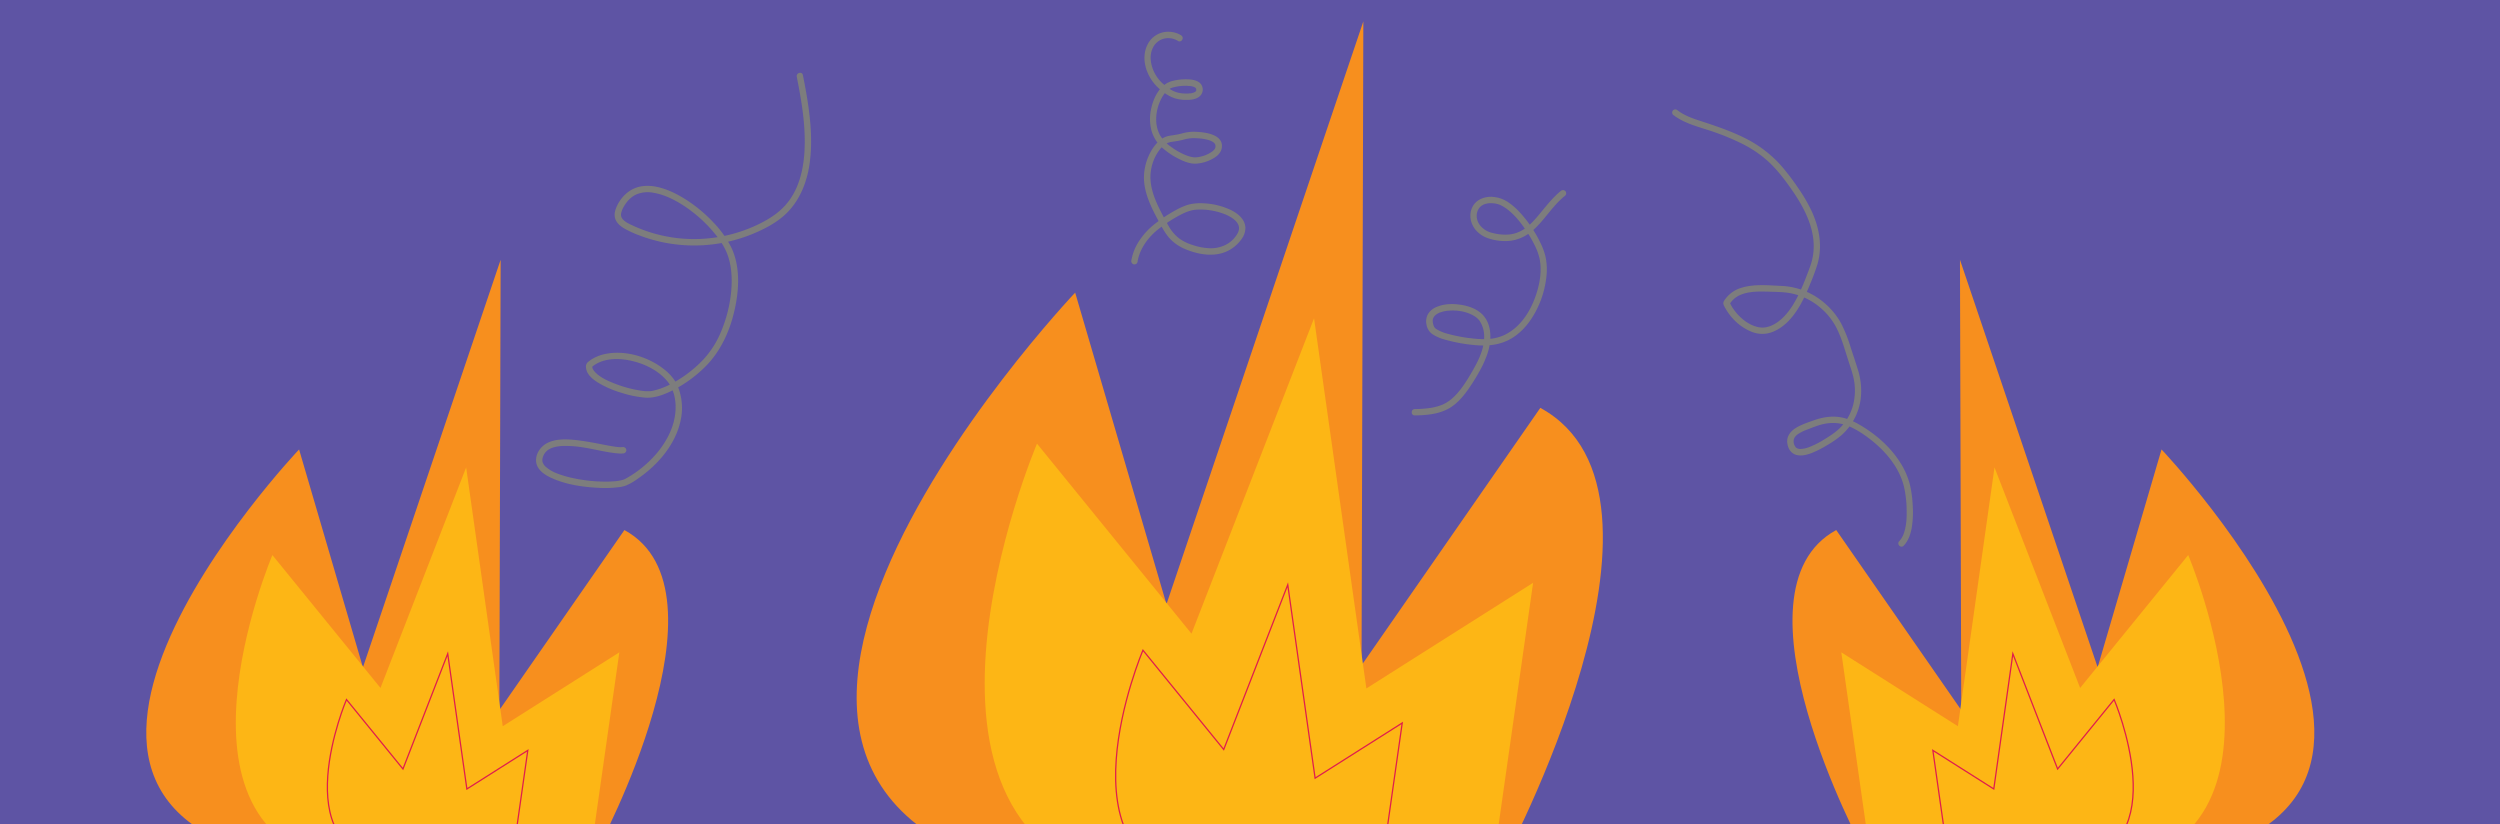 <svg xmlns="http://www.w3.org/2000/svg" viewBox="0 0 1966 648"><defs><style>.cls-1{fill:#5e54a4;}.cls-2{fill:#f78f1e;}.cls-3{fill:#fdb615;}.cls-4{fill:none;stroke:#df1c4d;stroke-miterlimit:10;}.cls-5{fill:#7d7d7d;}</style></defs><title>ESV2_</title><g id="Layer_1" data-name="Layer 1"><rect class="cls-1" x="-63.52" y="-72" width="2103.63" height="784.35"/></g><g id="_10_FIRES" data-name="10_FIRES"><path class="cls-2" d="M845.51,230.13S435.36,661.86,882.39,698.37l299.24-19.71s155.58-289.28,29.68-357.91L1070.72,523.2l1.41-506.37L917.31,475.15Z"/><path class="cls-3" d="M815.5,348.89s-137.5,323,90.25,349.48l268.18-17.67,31.71-222.4-131.11,83.08-41.16-291.06L937,498.32Z"/><path class="cls-4" d="M898.81,511.33S827,680.1,946,694l140.14-9.23,16.57-116.22-68.51,43.41-21.51-152.09L962.33,589.41Z"/><path class="cls-2" d="M1699.83,353.45S1986.66,655.38,1674,680.92l-209.28-13.79S1356,464.83,1444,416.83l98.32,141.58-1-354.13,108.27,320.53Z"/><path class="cls-3" d="M1720.81,436.51S1817,662.37,1657.7,680.92l-187.55-12.36L1448,513l91.69,58.1,28.79-203.54L1635.81,541Z"/><path class="cls-4" d="M1662.55,550.11s50.25,118-33,127.71l-98-6.45L1520,590.09l47.91,30.36,15-106.36,35.2,90.63Z"/><path class="cls-2" d="M235.2,353.45S-51.63,655.38,261,680.92l209.27-13.79s108.8-202.3,20.76-250.3L392.7,558.41l1-354.13L285.41,524.81Z"/><path class="cls-3" d="M214.21,436.51s-96.16,225.86,63.11,244.41l187.56-12.36L487.05,513l-91.69,58.1L366.58,367.58,299.21,541Z"/><path class="cls-4" d="M272.47,550.11s-50.24,118,33,127.71l98-6.45,11.59-81.28-47.91,30.36L352.09,514.09l-35.2,90.63Z"/><path class="cls-5" d="M490.16,351.57a24.07,24.07,0,0,1-5.75-.19c-.66-.08-.46-.06-1.3-.18l-2-.32c-1.38-.23-2.75-.48-4.13-.74-6.43-1.22-12.84-2.57-19.33-3.46-10.68-1.48-26.19-3.2-33.37,7-2.76,3.91-3.76,9.15-1.43,13.47,2.22,4.11,6.64,6.8,10.75,8.68,11.3,5.2,24.27,7.11,36.59,7.77a86,86,0,0,0,16.52-.49,25.64,25.64,0,0,0,5.48-1.26,46,46,0,0,0,9.3-5.35c15.57-10.59,29.52-26.6,33.65-45.39a45.36,45.36,0,0,0-2.31-27.71c-2.71-6.25-7.84-11.21-13.35-15.05-12.18-8.48-28.73-13-43.45-10a32.89,32.89,0,0,0-9.67,3.59,24.74,24.74,0,0,0-4.24,3,4.8,4.8,0,0,0-1.29,4.08c.37,5.35,5.22,9.19,9.4,11.83a78.05,78.05,0,0,0,18.7,8.11,82.51,82.51,0,0,0,18.65,3.75c7.47.5,14.83-2.47,21.4-5.75a101.28,101.28,0,0,0,24.58-17.55c12.63-12.09,20.14-28.23,24-45.11,3.72-16.13,4.8-34.7-2.62-50a80,80,0,0,0-14-19.46,113.54,113.54,0,0,0-20.52-17.23c-12.93-8.46-32.58-17.24-46.7-6.44a29.35,29.35,0,0,0-8.72,11.2c-1.4,3.1-2.3,6.64-1.06,10,1.16,3.1,3.74,5.28,6.49,7a77.36,77.36,0,0,0,12,5.61,120.91,120.91,0,0,0,90.13-1.31c8.65-3.63,17.27-8.08,24.3-14.4,11.6-10.43,17.64-25.3,19.8-40.5,2.28-16,1-32.27-1.4-48.2-1.08-7.2-2.43-14.36-3.86-21.51-.63-3.15-5.45-1.82-4.82,1.33,3.4,17,6.35,34.16,6.28,51.52-.07,16.67-3,34.55-13.85,47.85C613,167.15,605,172.21,596.4,176.41a116.2,116.2,0,0,1-32.46,10.16,114.69,114.69,0,0,1-66.2-9.13c-3-1.38-7-3.2-8.61-5.89a5.08,5.08,0,0,1-.71-3.58,15.89,15.89,0,0,1,2-5.23c2.43-4.34,5.85-8.13,10.53-10.06a23.4,23.4,0,0,1,12.81-1.11c8.93,1.49,17.25,5.74,24.73,10.71a107.72,107.72,0,0,1,22,19.51C565.86,188,570.68,195,573,202.92c2.69,9.06,2.83,18.74,1.82,28.07a107.23,107.23,0,0,1-7.4,28.87,73.08,73.08,0,0,1-14.39,22.95,96.59,96.59,0,0,1-26.57,19.79,54.88,54.88,0,0,1-14.56,5c-.61.11.45,0-.22,0l-.78.06c-.62,0-1.24,0-1.86,0-1.39,0-2.77-.16-4.14-.32a93.66,93.66,0,0,1-21.27-5.61c-5.87-2.26-12.37-5.12-16.36-9.91A10.92,10.92,0,0,1,466,289.7c-.07-.24-.13-.49-.19-.74-.1-.43,0,.4,0-.18,0-.25,0-.5,0-.75s.07.41,0,.1a1.58,1.58,0,0,1,.1-.48l-.64,1.11c8.08-7.08,20.18-7.36,30.18-5.26,10.77,2.25,21.77,7.4,29,15.9,8.29,9.72,8.22,24.46,4.24,36.06-4.74,13.84-15,25.82-26.62,34.47a84.37,84.37,0,0,1-9.06,5.92c-.56.32-1.14.62-1.71.94-.39.21-.6.26-.24.13-.6.22-1.2.42-1.81.59s-1.38.33-2.07.46c-.42.08-.85.14-1.27.21l-.44.06-.47.06c-2,.22-3.93.34-5.9.4a119.45,119.45,0,0,1-28-2.61,80.2,80.2,0,0,1-13.41-3.93,28.14,28.14,0,0,1-8.79-5.31l-.69-.74c-.13-.14-.25-.3-.37-.45.38.49,0,0-.07-.11-.17-.26-.34-.52-.49-.79s-.47-1-.33-.62c-.11-.31-.21-.61-.29-.93s-.17-1-.1-.38a7.6,7.6,0,0,1-.05-1.07c0-.15,0-.3,0-.45,0-.67-.08.35,0-.17a11.56,11.56,0,0,1,2.14-5.07c.47-.63-.16.18.14-.17.13-.15.26-.31.4-.46a14.35,14.35,0,0,1,1-1,11.76,11.76,0,0,1,2-1.34c3.31-1.81,7.64-2.35,11.65-2.43a85.3,85.3,0,0,1,14.62,1.16c9.19,1.41,18.28,3.95,27.54,4.74a20.4,20.4,0,0,0,4.06,0,2.57,2.57,0,0,0,2.5-2.5,2.52,2.52,0,0,0-2.5-2.5Z"/><path class="cls-5" d="M929,27.84a19.7,19.7,0,0,0-14.82-2.32,18.14,18.14,0,0,0-11.66,9.34c-5.74,11.14-1,25,7.49,33.38,3.82,3.75,8.55,7.26,13.68,9a30.82,30.82,0,0,0,9.87,1.31c3.45,0,7.42-.55,10.08-3a7.09,7.09,0,0,0,.4-9.85c-2.5-2.67-6.72-3.2-10.17-3.32a42.9,42.9,0,0,0-11.62,1.22c-9.64,2.34-14.81,12.3-16.84,21.3a36.59,36.59,0,0,0,.12,17.8A28.13,28.13,0,0,0,913.8,116a58.51,58.51,0,0,0,12.87,8.76c4.12,2.08,8.86,4.08,13.57,3.95A30.52,30.52,0,0,0,953,125.19c3.92-2,7.54-5,7.9-9.69.71-9-10.92-11.09-17.58-11.66-1.6-.14-3.21-.22-4.82-.25a36.6,36.6,0,0,0-9.63,1.53c-2.85.72-5.71,1.11-8.61,1.56a15.64,15.64,0,0,0-6.37,2.34c-4.92,3.34-8.51,8.73-10.81,14.12a42.2,42.2,0,0,0-3.47,17.3c.31,12.54,6.52,24.21,12.37,35,2.52,4.63,5,9.22,8.77,13A35,35,0,0,0,932.3,196c9.79,4.08,21.62,6.2,31.71,2a28.78,28.78,0,0,0,12.24-9.83,14.89,14.89,0,0,0,3.12-9.28c-.37-6.51-5.85-11-11.3-13.68a55.76,55.76,0,0,0-21.34-5.32,40.94,40.94,0,0,0-9.89.53c-4.69.88-9.2,3.17-13.35,5.45a117.91,117.91,0,0,0-14.76,9.78,54.91,54.91,0,0,0-12.42,13.12,40.29,40.29,0,0,0-6.61,16,2.59,2.59,0,0,0,1.75,3.08,2.53,2.53,0,0,0,3.08-1.75c1.56-10.42,8.51-19.76,16.68-26.1a117.3,117.3,0,0,1,13.33-9c4-2.27,8.17-4.52,12.63-5.57.58-.14,1.17-.24,1.75-.34.73-.13-.23,0,.52-.07l1-.1a40.42,40.42,0,0,1,4.4-.13,49.78,49.78,0,0,1,9.24,1,53.88,53.88,0,0,1,9.25,2.7c.44.17,1,.41,1.78.78s1.36.68,2,1.05,1.2.7,1.78,1.08l.78.54.42.31-.1-.08.32.26c.45.39.9.78,1.32,1.2.22.22.44.46.65.69s.16.2.25.29l.23.29c-.18-.24-.22-.29-.11-.14a14.5,14.5,0,0,1,.91,1.44c.08.16.46,1,.19.35a8,8,0,0,1,.29.82,6.45,6.45,0,0,1,.21.84c0,.14.06.28.08.43.07.37,0-.64,0-.06a15.28,15.28,0,0,1,0,1.79c.06-.71-.05.29-.09.45s-.14.57-.23.86-.19.58-.3.87c-.25.65.23-.46-.08.19-.1.2-.19.4-.3.6a22,22,0,0,1-8,8.38,25.64,25.64,0,0,1-13.77,3.51,47.6,47.6,0,0,1-14.1-2.7,34.91,34.91,0,0,1-10.32-5.15,32.73,32.73,0,0,1-8.17-9.69c-2.68-4.63-5.2-9.41-7.54-14.22-4.73-9.75-8.31-20.29-6-31.19A35.37,35.37,0,0,1,911.74,118,20.37,20.37,0,0,1,917,113a14,14,0,0,1,5.41-1.58,77,77,0,0,0,7.8-1.45,31.65,31.65,0,0,1,8.3-1.35c1.52,0,3,.1,4.57.22a35.11,35.11,0,0,1,4.74.65c.82.16,1.64.36,2.45.6q.63.18,1.23.39l.47.18c.54.21-.15-.08.32.13a13.14,13.14,0,0,1,2,1.16c-.39-.28.32.28.42.38s.25.25.37.38c.46.47-.23-.39.13.15a6.19,6.19,0,0,1,.52.9c-.23-.5.07.34.11.5s.08.61,0,.09a3.54,3.54,0,0,1,0,.46c0,.24,0,.48,0,.72,0,.51.09-.22-.06.35-.05.19-.28.88-.22.76s-.31.52-.43.71a4.28,4.28,0,0,1-.55.65,12.3,12.3,0,0,1-1.19,1.09,25.62,25.62,0,0,1-10.23,4.3c-.46.09-.92.18-1.38.24l-.13,0-.75.07a13.86,13.86,0,0,1-2.41,0,26.07,26.07,0,0,1-5.62-1.53,51.94,51.94,0,0,1-11.94-6.7,28.72,28.72,0,0,1-8.73-9.23c-4.63-8.49-3.45-19.6.73-28a24.47,24.47,0,0,1,3.81-5.77,16.27,16.27,0,0,1,2.07-1.91,11.91,11.91,0,0,1,1.43-.91l.6-.32.17-.09a29.19,29.19,0,0,1,3.69-1,31.73,31.73,0,0,1,4.71-.66,36.44,36.44,0,0,1,5.43,0c.39,0,.77.06,1.16.11s-.58-.1.21,0l.48.08a13.57,13.57,0,0,1,2.42.67c-.48-.19.17.09.33.18s1,.64.45.23a5.37,5.37,0,0,1,.64.62c-.52-.59.25.59.11.23s.1.48.12.61c-.09-.53,0,.45,0,.6,0,.46,0,0,0-.09,0,.18-.09.35-.14.53s-.19.39.06-.1l-.26.46c-.26.48.27-.27,0,0-.11.1-.21.21-.31.32-.45.47.22,0-.37.28-.25.14-.5.28-.76.41s.56-.19-.06,0c-.2.07-.39.15-.6.21a14.65,14.65,0,0,1-2.06.48c-.12,0-.63.09-.16,0l-.47.05c-.49,0-1,.08-1.46.1a32.9,32.9,0,0,1-4.76-.18c-.15,0-1.12-.15-.59-.07l-1.08-.17c-.64-.12-1.28-.25-1.91-.42-4-1.06-7.84-3.82-10.92-6.56a29.23,29.23,0,0,1-8.49-12.33c-1.74-5-2.31-10.49-.17-15.42a13.45,13.45,0,0,1,9-8,14.52,14.52,0,0,1,11.12,1.78c2.76,1.66,5.28-2.66,2.52-4.32Z"/><path class="cls-5" d="M1112.51,326.7c8.48-.15,17.25-.8,25-4.52,7.2-3.44,12.56-9.56,17.09-16A155.56,155.56,0,0,0,1162.9,293a84.16,84.16,0,0,0,7.07-15.63c3-9.55,3.46-21.56-3.69-29.49-4.29-4.76-11-7.16-17.19-8.15-6.47-1-13.42-.93-19.51,1.72a14.3,14.3,0,0,0-6.38,5.17,11.7,11.7,0,0,0-1.43,8.5,11.41,11.41,0,0,0,4.74,7.7,32.92,32.92,0,0,0,9.72,4.23,124.28,124.28,0,0,0,22.48,4.22c9.15,1,18.51.47,26.93-3.54,9.32-4.45,16.46-12.65,21.38-21.56a75,75,0,0,0,9.23-30.26,48.06,48.06,0,0,0-1-14.65,52.42,52.42,0,0,0-4.14-10.85,97.15,97.15,0,0,0-15.68-23.13,52.36,52.36,0,0,0-9.76-8.5,24.66,24.66,0,0,0-11.2-3.9c-6.77-.69-14,2-16.87,8.57-2.72,6.2-.95,13.31,3.57,18.18a22.8,22.8,0,0,0,10.06,6.06,41.7,41.7,0,0,0,14.38,1.84c8.16-.45,15.25-4,21.16-9.55,5.75-5.36,10.29-11.86,15.48-17.74a73.28,73.28,0,0,1,8.68-8.49,2.53,2.53,0,0,0,0-3.54,2.57,2.57,0,0,0-3.54,0c-6.06,4.94-10.9,11.07-15.85,17.08-4.43,5.39-9,10.8-15,14.09a25.8,25.8,0,0,1-9.49,3,38,38,0,0,1-13.08-1.13,17.12,17.12,0,0,1-10.14-6.14c.28.35-.33-.47-.4-.58-.22-.34-.43-.68-.63-1s-.31-.57-.45-.86-.15-.32-.22-.48c-.17-.38.19.55,0-.09a17.23,17.23,0,0,1-.61-2c-.07-.33-.13-.67-.19-1,.11.65,0-.39,0-.53a13,13,0,0,1,0-2c0-.16,0-.32.05-.48,0-.4-.12.61,0,0,.06-.32.11-.63.19-.95s.15-.55.24-.83.45-1.14.19-.56a12.32,12.32,0,0,1,.86-1.6c.15-.24.32-.48.49-.71-.37.49.36-.4.49-.53s.46-.46.71-.68c.09-.09.2-.17.3-.26.49-.41-.28.2.05,0a14.56,14.56,0,0,1,1.86-1.12l.38-.18c-.46.21,0,0,.11,0,.31-.12.63-.23,1-.33s.74-.2,1.12-.28l.58-.12a1.44,1.44,0,0,1,.43-.06,20.26,20.26,0,0,1,5,.12,24,24,0,0,1,2.65.57c.37.11.74.23,1.1.36l.44.17a2.19,2.19,0,0,1,.41.18,30.55,30.55,0,0,1,4.41,2.6c6.57,4.67,12.14,11.81,16.61,18.7a95,95,0,0,1,6.22,11,44.75,44.75,0,0,1,3.36,9.18c2.08,9.12.58,19-2.2,27.75s-7.09,17.38-13.41,24.08a40.2,40.2,0,0,1-11.46,8.64,35.24,35.24,0,0,1-12.75,3.32,65.33,65.33,0,0,1-11.7-.28c-.61-.06-1.23-.13-1.84-.21l-1.08-.13-.45-.06c-.46-.06.23,0-.39,0-1.68-.23-3.36-.49-5-.77a114.49,114.49,0,0,1-11.28-2.46,33.24,33.24,0,0,1-9-3.56l-.77-.5-.39-.28c.43.33.15.11.07,0s-.45-.39-.65-.6l-.29-.31c-.43-.43.19.33,0-.06l-.34-.59c-.17-.3.25.66,0,0,0-.15-.11-.3-.16-.44a14.85,14.85,0,0,1-.63-2.19l-.09-.49c.1.55,0,.21,0,.08,0-.31,0-.62-.06-.94s0-.59,0-.89c0-.12,0-.24,0-.35-.07.72,0,.07,0-.1s.11-.48.18-.72.39-1,.09-.33a10.82,10.82,0,0,1,.79-1.41c.35-.58-.27.22.21-.27.19-.2.36-.41.56-.6s.42-.38.63-.57c.47-.41-.22.11.32-.24s1-.65,1.53-.93l.76-.37.43-.19c-.59.25,0,0,.12,0a26.51,26.51,0,0,1,3.92-1.1l1.06-.19.43-.07c-.53.08,0,0,.1,0,.78-.08,1.56-.15,2.34-.19a39.56,39.56,0,0,1,4.62,0c.7,0,1.4.12,2.1.2s-.5-.07.27,0l.47.07,1.27.21a38.78,38.78,0,0,1,4.52,1.13c.68.22,1.36.46,2,.72l.42.16c.69.28-.45-.2.22.1l1,.46a24,24,0,0,1,3.62,2.15s.53.41.23.17.21.18.22.18l.74.65c.47.44.9.91,1.32,1.39s-.1-.19.29.39c.21.32.42.64.62,1a19.65,19.65,0,0,1,1.61,3.33,23.38,23.38,0,0,1,1.43,7.16c.38,10.21-4.52,20-9.54,28.61-4.29,7.36-8.87,14.92-15.23,20.67a30.24,30.24,0,0,1-7.86,5.16l-.57.25c.35-.15,0,0-.09,0q-.58.24-1.17.45c-.84.31-1.7.58-2.56.82a46,46,0,0,1-5.21,1.13,91.13,91.13,0,0,1-12.33.89c-3.21.06-3.22,5.06,0,5Z"/><path class="cls-5" d="M1497,429.21c3.62-3.75,5.42-8.86,6.33-13.9a74.54,74.54,0,0,0,.85-17.4,91.9,91.9,0,0,0-2.07-16.11,59.79,59.79,0,0,0-7.67-17.9c-7.09-11.28-17.21-20.56-28.41-27.66-5.8-3.68-12.06-7.05-18.92-8.15s-13.8,0-20.38,2.34c-4.72,1.65-9.83,3.34-14.14,5.9s-7.64,6.57-7.1,11.79c.45,4.36,2.76,8.45,7.21,9.64,4.06,1.09,8.52-.15,12.32-1.64a79.55,79.55,0,0,0,12.25-6.29,77.39,77.39,0,0,0,11-7.7,46.05,46.05,0,0,0,15.29-32.07,54.75,54.75,0,0,0-2.36-18.86c-1.88-6.2-4-12.37-6-18.53a110.27,110.27,0,0,0-7.36-18.39,56.7,56.7,0,0,0-11.95-15A55.55,55.55,0,0,0,1401,224.85c-10.31-.43-21.24-1.66-31.28,1.4a24,24,0,0,0-12.61,8.48c-.74,1-1.9,2.42-1.89,3.71,0,1.44,1.19,3.2,1.88,4.43a41.1,41.1,0,0,0,5.42,7.43,40.18,40.18,0,0,0,15.32,10.75,22,22,0,0,0,16.37-.14c10.14-4.08,17.14-13.14,22.27-22.45a139.91,139.91,0,0,0,7.09-15.33,160.92,160.92,0,0,0,5.71-15.46c4-13.88,1.52-28.13-4.35-41.08a123.34,123.34,0,0,0-10.71-18.53,187.32,187.32,0,0,0-13-17.18,93.73,93.73,0,0,0-28.12-21.82c-11.53-5.89-23.78-10-36.06-14-6.21-2-12.59-4.28-17.8-8.32a2.59,2.59,0,0,0-3.54,0,2.53,2.53,0,0,0,0,3.54c8,6.19,17.78,8.86,27.28,11.9a189.83,189.83,0,0,1,25.92,10.32,91.22,91.22,0,0,1,21,13.89c7.38,6.66,13.41,14.6,19.08,22.72,11.68,16.73,21.56,36.71,15.47,57.48-1.13,3.83-2.67,7.57-4.1,11.29s-2.84,7.17-4.44,10.67c-3.32,7.24-7.25,14.46-12.81,20.23-4.81,5-11.8,9.68-19.08,8.7-8.41-1.13-16.15-7.65-20.82-14.42a29.65,29.65,0,0,1-3-5.32l-.25,1.92c5.86-10.75,20.15-10.66,30.81-10.29,6.2.21,12.57.17,18.64,1.5a50.78,50.78,0,0,1,19.23,8.79,52.73,52.73,0,0,1,14.28,15.83c3.68,6.4,6,13.51,8.23,20.52,1.15,3.61,2.24,7.24,3.43,10.85a101.77,101.77,0,0,1,3,10.09,46.54,46.54,0,0,1,0,20.41,40.07,40.07,0,0,1-9.09,17.58c-3.71,4.12-8.2,7.15-12.87,10a69.77,69.77,0,0,1-13,6.7,20,20,0,0,1-6.44,1.42,6,6,0,0,1-2.3-.28,4.13,4.13,0,0,1-1.72-1.05,7.58,7.58,0,0,1-1.59-5.67c.34-2.21,2.06-3.84,3.85-5a36.15,36.15,0,0,1,7-3.34c3.16-1.2,6.3-2.5,9.55-3.47,7.44-2.21,14.86-2.28,22.14.6,6.93,2.74,13.51,7.25,19.28,11.91,11.39,9.22,21.28,21.33,24.86,35.79a84.94,84.94,0,0,1,2.13,18c.17,6.26-.1,12.74-2.14,18.71a17,17,0,0,1-3.69,6.36c-2.24,2.32,1.3,5.86,3.53,3.54Z"/></g></svg>